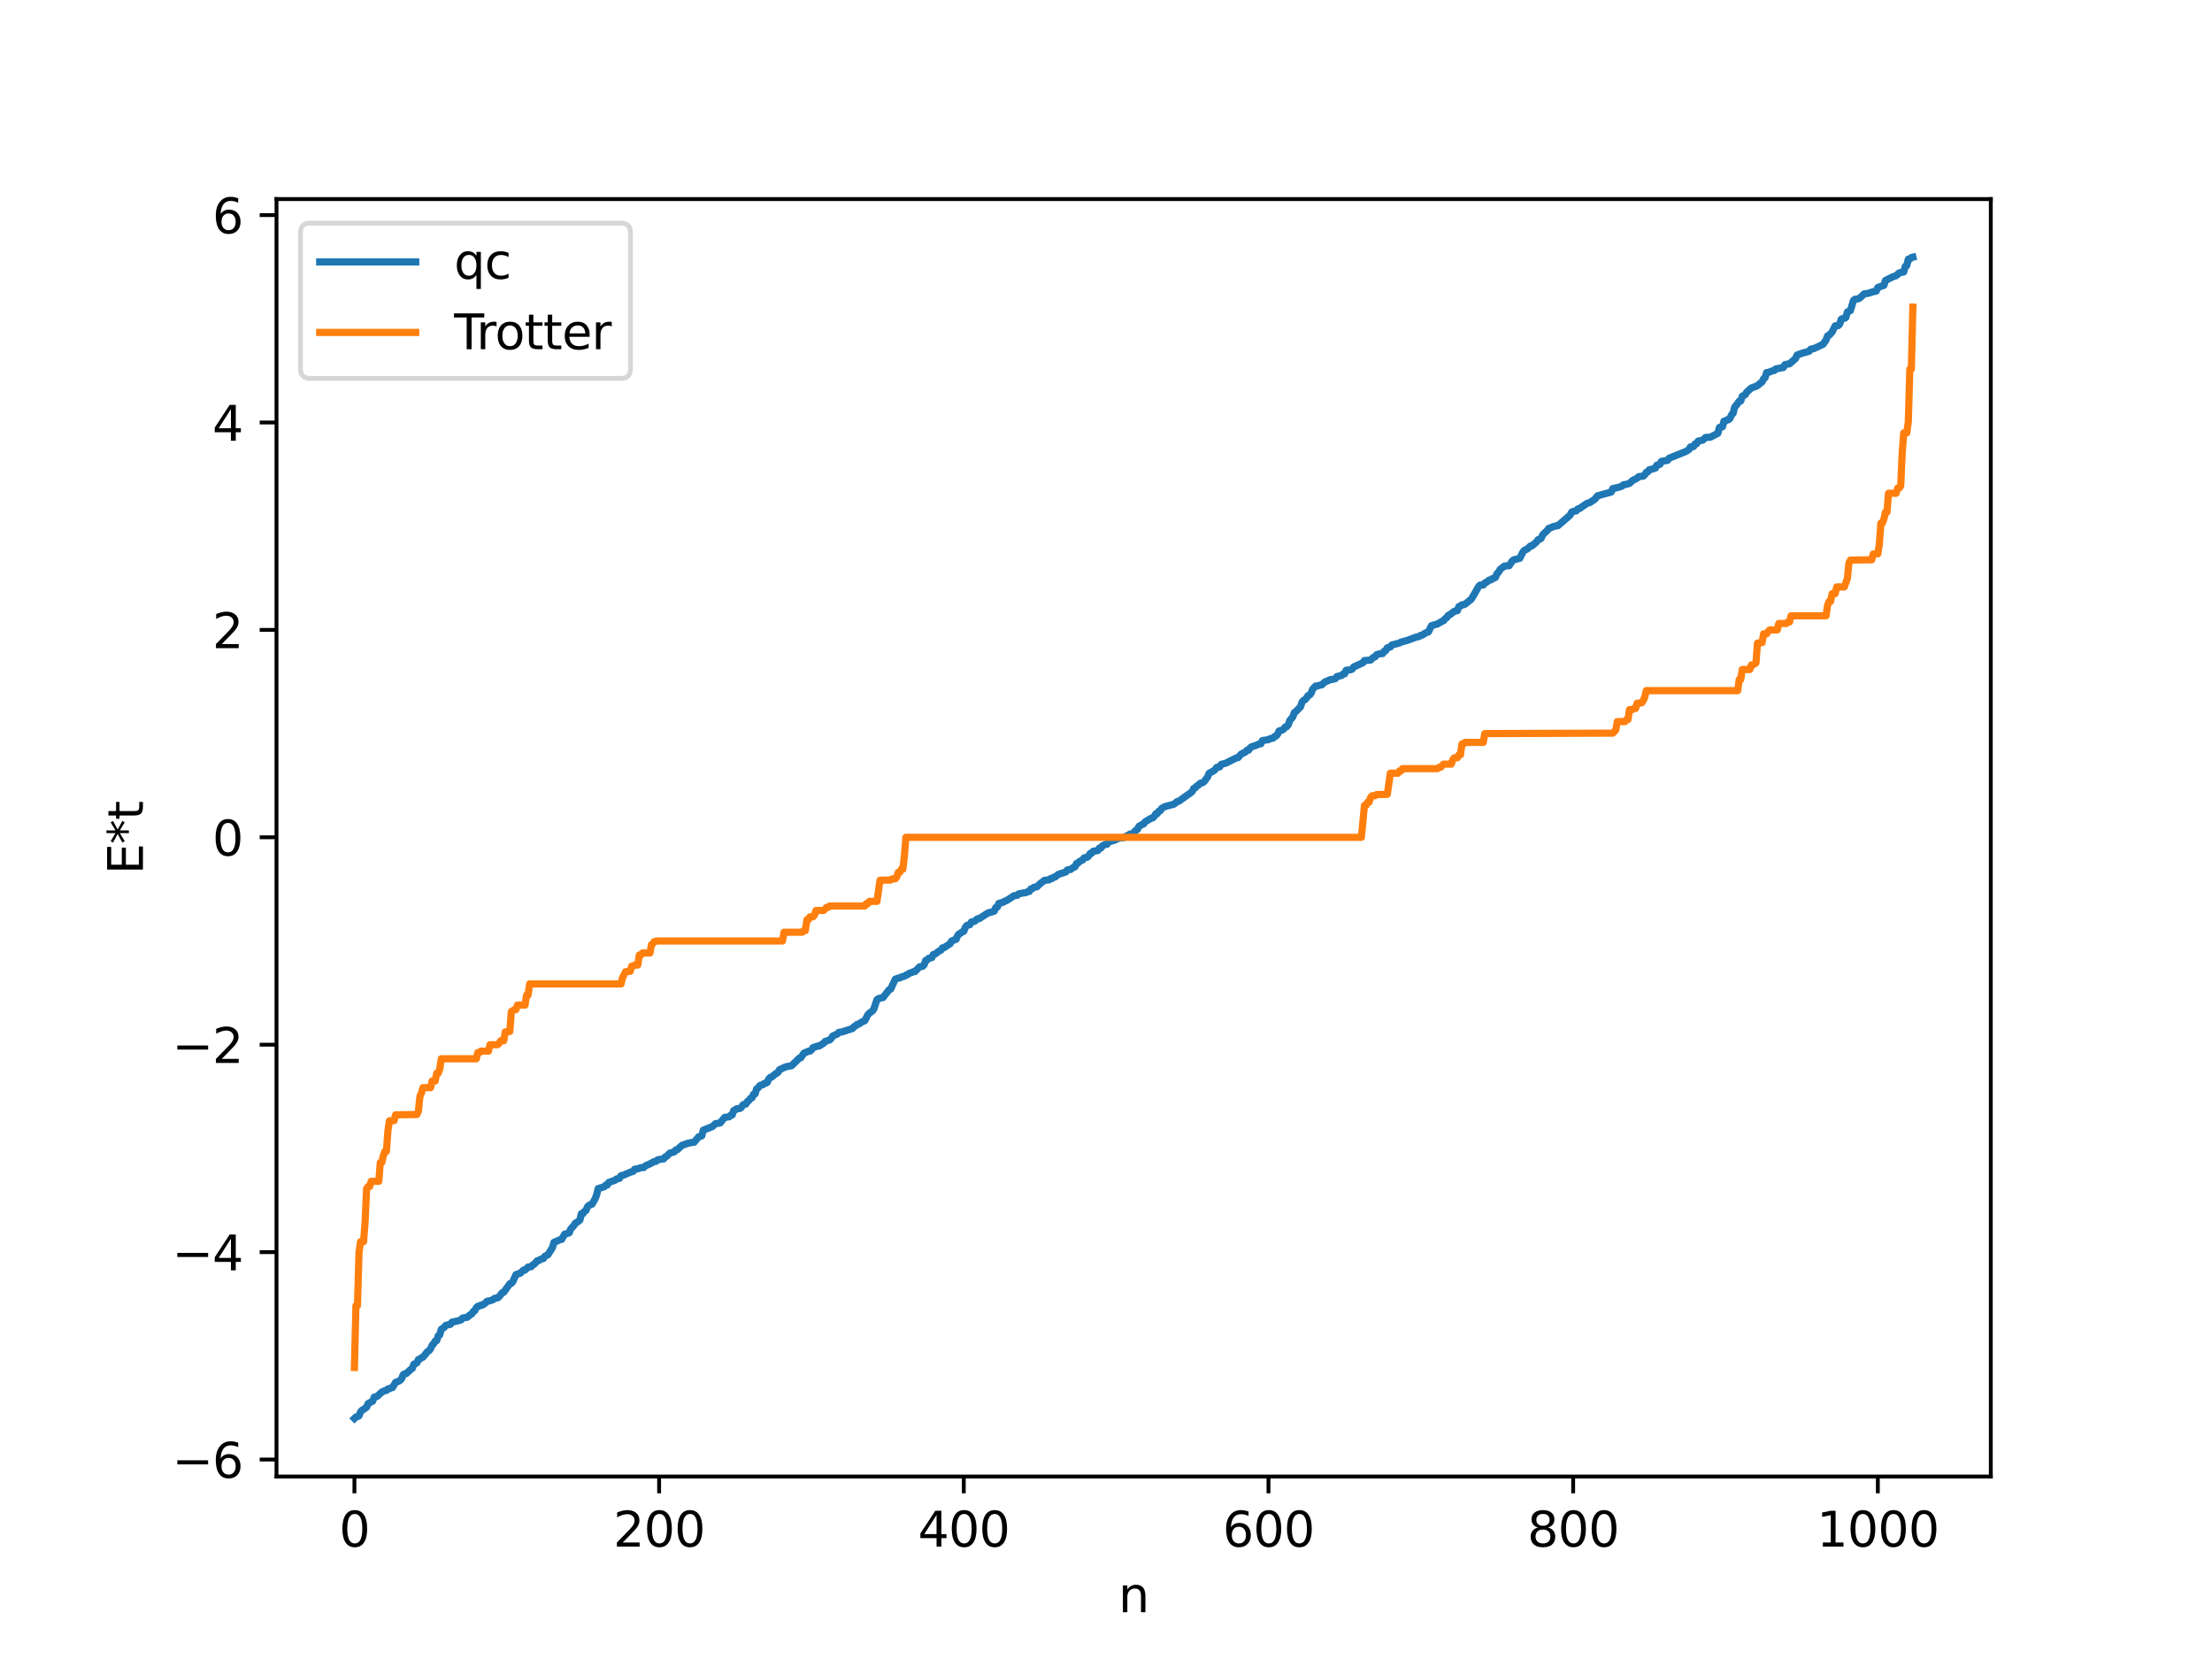 <?xml version="1.0" encoding="utf-8" standalone="no"?>
<!DOCTYPE svg PUBLIC "-//W3C//DTD SVG 1.1//EN"
  "http://www.w3.org/Graphics/SVG/1.1/DTD/svg11.dtd">
<svg xmlns:xlink="http://www.w3.org/1999/xlink" width="460.8pt" height="345.6pt" viewBox="0 0 460.8 345.6" xmlns="http://www.w3.org/2000/svg" version="1.1">
 <defs>
  <style type="text/css">*{stroke-linejoin: round; stroke-linecap: butt}</style>
 </defs>
 <g id="figure_1">
  <g id="patch_1">
   <path d="M 0 345.6 
L 460.8 345.6 
L 460.8 0 
L 0 0 
z
" style="fill: #ffffff"/>
  </g>
  <g id="axes_1">
   <g id="patch_2">
    <path d="M 57.6 307.584 
L 414.72 307.584 
L 414.72 41.472 
L 57.6 41.472 
z
" style="fill: #ffffff"/>
   </g>
   <g id="matplotlib.axis_1">
    <g id="xtick_1">
     <g id="line2d_1">
      <defs>
       <path id="m85fcad6215" d="M 0 0 
L 0 3.5 
" style="stroke: #000000; stroke-width: 0.8"/>
      </defs>
      <g>
       <use xlink:href="#m85fcad6215" x="73.833" y="307.584" style="stroke: #000000; stroke-width: 0.8"/>
      </g>
     </g>
     <g id="text_1">
      <!-- 0 -->
      <g transform="translate(70.651 322.182) scale(0.1 -0.1)">
       <defs>
        <path id="DejaVuSans-30" d="M 2034 4250 
Q 1547 4250 1301 3770 
Q 1056 3291 1056 2328 
Q 1056 1369 1301 889 
Q 1547 409 2034 409 
Q 2525 409 2770 889 
Q 3016 1369 3016 2328 
Q 3016 3291 2770 3770 
Q 2525 4250 2034 4250 
z
M 2034 4750 
Q 2819 4750 3233 4129 
Q 3647 3509 3647 2328 
Q 3647 1150 3233 529 
Q 2819 -91 2034 -91 
Q 1250 -91 836 529 
Q 422 1150 422 2328 
Q 422 3509 836 4129 
Q 1250 4750 2034 4750 
z
" transform="scale(0.016)"/>
       </defs>
       <use xlink:href="#DejaVuSans-30"/>
      </g>
     </g>
    </g>
    <g id="xtick_2">
     <g id="line2d_2">
      <g>
       <use xlink:href="#m85fcad6215" x="137.304" y="307.584" style="stroke: #000000; stroke-width: 0.8"/>
      </g>
     </g>
     <g id="text_2">
      <!-- 200 -->
      <g transform="translate(127.76 322.182) scale(0.1 -0.1)">
       <defs>
        <path id="DejaVuSans-32" d="M 1228 531 
L 3431 531 
L 3431 0 
L 469 0 
L 469 531 
Q 828 903 1448 1529 
Q 2069 2156 2228 2338 
Q 2531 2678 2651 2914 
Q 2772 3150 2772 3378 
Q 2772 3750 2511 3984 
Q 2250 4219 1831 4219 
Q 1534 4219 1204 4116 
Q 875 4013 500 3803 
L 500 4441 
Q 881 4594 1212 4672 
Q 1544 4750 1819 4750 
Q 2544 4750 2975 4387 
Q 3406 4025 3406 3419 
Q 3406 3131 3298 2873 
Q 3191 2616 2906 2266 
Q 2828 2175 2409 1742 
Q 1991 1309 1228 531 
z
" transform="scale(0.016)"/>
       </defs>
       <use xlink:href="#DejaVuSans-32"/>
       <use xlink:href="#DejaVuSans-30" x="63.623"/>
       <use xlink:href="#DejaVuSans-30" x="127.246"/>
      </g>
     </g>
    </g>
    <g id="xtick_3">
     <g id="line2d_3">
      <g>
       <use xlink:href="#m85fcad6215" x="200.775" y="307.584" style="stroke: #000000; stroke-width: 0.8"/>
      </g>
     </g>
     <g id="text_3">
      <!-- 400 -->
      <g transform="translate(191.231 322.182) scale(0.1 -0.1)">
       <defs>
        <path id="DejaVuSans-34" d="M 2419 4116 
L 825 1625 
L 2419 1625 
L 2419 4116 
z
M 2253 4666 
L 3047 4666 
L 3047 1625 
L 3713 1625 
L 3713 1100 
L 3047 1100 
L 3047 0 
L 2419 0 
L 2419 1100 
L 313 1100 
L 313 1709 
L 2253 4666 
z
" transform="scale(0.016)"/>
       </defs>
       <use xlink:href="#DejaVuSans-34"/>
       <use xlink:href="#DejaVuSans-30" x="63.623"/>
       <use xlink:href="#DejaVuSans-30" x="127.246"/>
      </g>
     </g>
    </g>
    <g id="xtick_4">
     <g id="line2d_4">
      <g>
       <use xlink:href="#m85fcad6215" x="264.246" y="307.584" style="stroke: #000000; stroke-width: 0.8"/>
      </g>
     </g>
     <g id="text_4">
      <!-- 600 -->
      <g transform="translate(254.702 322.182) scale(0.1 -0.1)">
       <defs>
        <path id="DejaVuSans-36" d="M 2113 2584 
Q 1688 2584 1439 2293 
Q 1191 2003 1191 1497 
Q 1191 994 1439 701 
Q 1688 409 2113 409 
Q 2538 409 2786 701 
Q 3034 994 3034 1497 
Q 3034 2003 2786 2293 
Q 2538 2584 2113 2584 
z
M 3366 4563 
L 3366 3988 
Q 3128 4100 2886 4159 
Q 2644 4219 2406 4219 
Q 1781 4219 1451 3797 
Q 1122 3375 1075 2522 
Q 1259 2794 1537 2939 
Q 1816 3084 2150 3084 
Q 2853 3084 3261 2657 
Q 3669 2231 3669 1497 
Q 3669 778 3244 343 
Q 2819 -91 2113 -91 
Q 1303 -91 875 529 
Q 447 1150 447 2328 
Q 447 3434 972 4092 
Q 1497 4750 2381 4750 
Q 2619 4750 2861 4703 
Q 3103 4656 3366 4563 
z
" transform="scale(0.016)"/>
       </defs>
       <use xlink:href="#DejaVuSans-36"/>
       <use xlink:href="#DejaVuSans-30" x="63.623"/>
       <use xlink:href="#DejaVuSans-30" x="127.246"/>
      </g>
     </g>
    </g>
    <g id="xtick_5">
     <g id="line2d_5">
      <g>
       <use xlink:href="#m85fcad6215" x="327.717" y="307.584" style="stroke: #000000; stroke-width: 0.8"/>
      </g>
     </g>
     <g id="text_5">
      <!-- 800 -->
      <g transform="translate(318.173 322.182) scale(0.1 -0.1)">
       <defs>
        <path id="DejaVuSans-38" d="M 2034 2216 
Q 1584 2216 1326 1975 
Q 1069 1734 1069 1313 
Q 1069 891 1326 650 
Q 1584 409 2034 409 
Q 2484 409 2743 651 
Q 3003 894 3003 1313 
Q 3003 1734 2745 1975 
Q 2488 2216 2034 2216 
z
M 1403 2484 
Q 997 2584 770 2862 
Q 544 3141 544 3541 
Q 544 4100 942 4425 
Q 1341 4750 2034 4750 
Q 2731 4750 3128 4425 
Q 3525 4100 3525 3541 
Q 3525 3141 3298 2862 
Q 3072 2584 2669 2484 
Q 3125 2378 3379 2068 
Q 3634 1759 3634 1313 
Q 3634 634 3220 271 
Q 2806 -91 2034 -91 
Q 1263 -91 848 271 
Q 434 634 434 1313 
Q 434 1759 690 2068 
Q 947 2378 1403 2484 
z
M 1172 3481 
Q 1172 3119 1398 2916 
Q 1625 2713 2034 2713 
Q 2441 2713 2670 2916 
Q 2900 3119 2900 3481 
Q 2900 3844 2670 4047 
Q 2441 4250 2034 4250 
Q 1625 4250 1398 4047 
Q 1172 3844 1172 3481 
z
" transform="scale(0.016)"/>
       </defs>
       <use xlink:href="#DejaVuSans-38"/>
       <use xlink:href="#DejaVuSans-30" x="63.623"/>
       <use xlink:href="#DejaVuSans-30" x="127.246"/>
      </g>
     </g>
    </g>
    <g id="xtick_6">
     <g id="line2d_6">
      <g>
       <use xlink:href="#m85fcad6215" x="391.188" y="307.584" style="stroke: #000000; stroke-width: 0.8"/>
      </g>
     </g>
     <g id="text_6">
      <!-- 1000 -->
      <g transform="translate(378.463 322.182) scale(0.1 -0.1)">
       <defs>
        <path id="DejaVuSans-31" d="M 794 531 
L 1825 531 
L 1825 4091 
L 703 3866 
L 703 4441 
L 1819 4666 
L 2450 4666 
L 2450 531 
L 3481 531 
L 3481 0 
L 794 0 
L 794 531 
z
" transform="scale(0.016)"/>
       </defs>
       <use xlink:href="#DejaVuSans-31"/>
       <use xlink:href="#DejaVuSans-30" x="63.623"/>
       <use xlink:href="#DejaVuSans-30" x="127.246"/>
       <use xlink:href="#DejaVuSans-30" x="190.869"/>
      </g>
     </g>
    </g>
    <g id="text_7">
     <!-- n -->
     <g transform="translate(232.991 335.861) scale(0.1 -0.1)">
      <defs>
       <path id="DejaVuSans-6e" d="M 3513 2113 
L 3513 0 
L 2938 0 
L 2938 2094 
Q 2938 2591 2744 2837 
Q 2550 3084 2163 3084 
Q 1697 3084 1428 2787 
Q 1159 2491 1159 1978 
L 1159 0 
L 581 0 
L 581 3500 
L 1159 3500 
L 1159 2956 
Q 1366 3272 1645 3428 
Q 1925 3584 2291 3584 
Q 2894 3584 3203 3211 
Q 3513 2838 3513 2113 
z
" transform="scale(0.016)"/>
      </defs>
      <use xlink:href="#DejaVuSans-6e"/>
     </g>
    </g>
   </g>
   <g id="matplotlib.axis_2">
    <g id="ytick_1">
     <g id="line2d_7">
      <defs>
       <path id="ma732b40031" d="M 0 0 
L -3.5 0 
" style="stroke: #000000; stroke-width: 0.8"/>
      </defs>
      <g>
       <use xlink:href="#ma732b40031" x="57.6" y="304.044" style="stroke: #000000; stroke-width: 0.8"/>
      </g>
     </g>
     <g id="text_8">
      <!-- −6 -->
      <g transform="translate(35.858 307.843) scale(0.1 -0.1)">
       <defs>
        <path id="DejaVuSans-2212" d="M 678 2272 
L 4684 2272 
L 4684 1741 
L 678 1741 
L 678 2272 
z
" transform="scale(0.016)"/>
       </defs>
       <use xlink:href="#DejaVuSans-2212"/>
       <use xlink:href="#DejaVuSans-36" x="83.789"/>
      </g>
     </g>
    </g>
    <g id="ytick_2">
     <g id="line2d_8">
      <g>
       <use xlink:href="#ma732b40031" x="57.6" y="260.837" style="stroke: #000000; stroke-width: 0.8"/>
      </g>
     </g>
     <g id="text_9">
      <!-- −4 -->
      <g transform="translate(35.858 264.637) scale(0.1 -0.1)">
       <use xlink:href="#DejaVuSans-2212"/>
       <use xlink:href="#DejaVuSans-34" x="83.789"/>
      </g>
     </g>
    </g>
    <g id="ytick_3">
     <g id="line2d_9">
      <g>
       <use xlink:href="#ma732b40031" x="57.6" y="217.631" style="stroke: #000000; stroke-width: 0.8"/>
      </g>
     </g>
     <g id="text_10">
      <!-- −2 -->
      <g transform="translate(35.858 221.43) scale(0.1 -0.1)">
       <use xlink:href="#DejaVuSans-2212"/>
       <use xlink:href="#DejaVuSans-32" x="83.789"/>
      </g>
     </g>
    </g>
    <g id="ytick_4">
     <g id="line2d_10">
      <g>
       <use xlink:href="#ma732b40031" x="57.6" y="174.425" style="stroke: #000000; stroke-width: 0.8"/>
      </g>
     </g>
     <g id="text_11">
      <!-- 0 -->
      <g transform="translate(44.237 178.224) scale(0.1 -0.1)">
       <use xlink:href="#DejaVuSans-30"/>
      </g>
     </g>
    </g>
    <g id="ytick_5">
     <g id="line2d_11">
      <g>
       <use xlink:href="#ma732b40031" x="57.6" y="131.219" style="stroke: #000000; stroke-width: 0.8"/>
      </g>
     </g>
     <g id="text_12">
      <!-- 2 -->
      <g transform="translate(44.237 135.018) scale(0.1 -0.1)">
       <use xlink:href="#DejaVuSans-32"/>
      </g>
     </g>
    </g>
    <g id="ytick_6">
     <g id="line2d_12">
      <g>
       <use xlink:href="#ma732b40031" x="57.6" y="88.013" style="stroke: #000000; stroke-width: 0.8"/>
      </g>
     </g>
     <g id="text_13">
      <!-- 4 -->
      <g transform="translate(44.237 91.812) scale(0.1 -0.1)">
       <use xlink:href="#DejaVuSans-34"/>
      </g>
     </g>
    </g>
    <g id="ytick_7">
     <g id="line2d_13">
      <g>
       <use xlink:href="#ma732b40031" x="57.6" y="44.807" style="stroke: #000000; stroke-width: 0.8"/>
      </g>
     </g>
     <g id="text_14">
      <!-- 6 -->
      <g transform="translate(44.237 48.606) scale(0.1 -0.1)">
       <use xlink:href="#DejaVuSans-36"/>
      </g>
     </g>
    </g>
    <g id="text_15">
     <!-- E*t -->
     <g transform="translate(29.778 182.148) rotate(-90) scale(0.1 -0.1)">
      <defs>
       <path id="DejaVuSans-45" d="M 628 4666 
L 3578 4666 
L 3578 4134 
L 1259 4134 
L 1259 2753 
L 3481 2753 
L 3481 2222 
L 1259 2222 
L 1259 531 
L 3634 531 
L 3634 0 
L 628 0 
L 628 4666 
z
" transform="scale(0.016)"/>
       <path id="DejaVuSans-2a" d="M 3009 3897 
L 1888 3291 
L 3009 2681 
L 2828 2375 
L 1778 3009 
L 1778 1831 
L 1422 1831 
L 1422 3009 
L 372 2375 
L 191 2681 
L 1313 3291 
L 191 3897 
L 372 4206 
L 1422 3572 
L 1422 4750 
L 1778 4750 
L 1778 3572 
L 2828 4206 
L 3009 3897 
z
" transform="scale(0.016)"/>
       <path id="DejaVuSans-74" d="M 1172 4494 
L 1172 3500 
L 2356 3500 
L 2356 3053 
L 1172 3053 
L 1172 1153 
Q 1172 725 1289 603 
Q 1406 481 1766 481 
L 2356 481 
L 2356 0 
L 1766 0 
Q 1100 0 847 248 
Q 594 497 594 1153 
L 594 3053 
L 172 3053 
L 172 3500 
L 594 3500 
L 594 4494 
L 1172 4494 
z
" transform="scale(0.016)"/>
      </defs>
      <use xlink:href="#DejaVuSans-45"/>
      <use xlink:href="#DejaVuSans-2a" x="63.184"/>
      <use xlink:href="#DejaVuSans-74" x="113.184"/>
     </g>
    </g>
   </g>
   <g id="line2d_14">
    <path d="M 73.833 295.488 
L 74.15 295.177 
L 74.467 295.132 
L 74.785 294.943 
L 75.102 294.134 
L 75.42 293.771 
L 75.737 293.608 
L 76.372 293.14 
L 76.689 292.396 
L 77.641 291.876 
L 77.958 291.047 
L 78.593 290.869 
L 79.545 289.978 
L 80.18 289.706 
L 80.497 289.644 
L 80.815 289.332 
L 81.132 289.301 
L 81.449 289.107 
L 81.767 289.061 
L 82.401 287.979 
L 83.036 287.735 
L 83.353 287.546 
L 83.671 287.199 
L 83.988 286.392 
L 84.305 286.192 
L 84.623 286.14 
L 85.575 285.268 
L 85.892 285.063 
L 86.21 284.186 
L 86.844 283.917 
L 87.162 283.21 
L 87.479 283.106 
L 87.796 282.834 
L 88.114 282.725 
L 89.066 281.558 
L 89.383 281.366 
L 89.7 280.975 
L 90.018 280.243 
L 90.335 279.926 
L 90.653 279.367 
L 90.97 279.278 
L 91.287 278.278 
L 91.605 278.085 
L 91.922 276.941 
L 92.557 276.496 
L 92.874 276.093 
L 93.826 275.878 
L 94.143 275.438 
L 95.413 275.155 
L 96.048 274.958 
L 96.365 274.573 
L 97 274.466 
L 97.317 274.424 
L 97.952 273.881 
L 98.269 273.722 
L 98.586 273.224 
L 98.904 273.04 
L 99.221 272.422 
L 99.539 272.115 
L 99.856 272.084 
L 100.173 271.876 
L 100.491 271.866 
L 101.125 271.442 
L 101.443 271.08 
L 102.077 270.975 
L 102.712 270.743 
L 103.029 270.47 
L 103.664 270.368 
L 103.981 270.121 
L 104.616 269.3 
L 104.934 269.209 
L 106.203 267.433 
L 106.52 267.355 
L 106.838 266.99 
L 107.472 265.547 
L 108.107 265.303 
L 108.424 265.213 
L 109.059 264.579 
L 109.377 264.573 
L 110.011 263.949 
L 110.646 263.88 
L 110.963 263.519 
L 111.281 263.359 
L 111.915 262.641 
L 112.233 262.607 
L 112.55 262.36 
L 113.185 262.182 
L 113.502 261.697 
L 114.137 261.397 
L 115.089 259.894 
L 115.406 258.811 
L 116.676 258.245 
L 116.993 258.201 
L 117.628 257.103 
L 118.58 256.821 
L 118.897 256.004 
L 119.532 255.335 
L 119.849 254.815 
L 120.167 254.662 
L 120.801 254.16 
L 121.119 252.825 
L 121.436 252.817 
L 121.753 252.352 
L 122.071 252.167 
L 122.388 251.388 
L 122.705 251.081 
L 123.34 250.837 
L 123.975 249.735 
L 124.292 248.881 
L 124.61 247.605 
L 125.879 247.227 
L 126.196 246.875 
L 126.514 246.845 
L 126.831 246.317 
L 127.466 246.094 
L 128.1 245.887 
L 128.418 245.607 
L 129.053 245.469 
L 129.37 244.927 
L 130.005 244.758 
L 131.274 244.2 
L 131.909 244.005 
L 132.226 243.554 
L 132.861 243.482 
L 133.496 243.252 
L 134.13 243.21 
L 134.448 242.865 
L 135.4 242.45 
L 136.352 241.948 
L 136.669 241.926 
L 136.986 241.627 
L 137.621 241.5 
L 138.256 241.424 
L 138.573 241.002 
L 138.891 240.874 
L 139.525 240.22 
L 140.477 239.95 
L 140.795 239.551 
L 141.112 239.486 
L 142.064 238.602 
L 143.334 238.156 
L 144.286 237.966 
L 144.603 237.943 
L 145.555 236.82 
L 146.19 236.626 
L 146.507 235.441 
L 148.411 234.677 
L 149.046 234.082 
L 149.998 233.954 
L 150.95 232.779 
L 151.902 232.645 
L 152.22 232.307 
L 152.537 232.257 
L 152.854 231.329 
L 153.172 231.222 
L 153.489 230.964 
L 154.124 230.918 
L 154.441 230.686 
L 154.758 230.176 
L 155.076 230.008 
L 155.393 229.992 
L 155.71 229.453 
L 156.028 229.239 
L 156.345 228.803 
L 156.662 228.69 
L 156.98 227.955 
L 157.297 227.879 
L 157.615 226.837 
L 157.932 226.619 
L 158.249 226.189 
L 158.567 226.017 
L 158.884 225.996 
L 159.201 225.705 
L 159.519 225.644 
L 159.836 225.464 
L 160.153 224.746 
L 160.471 224.434 
L 160.788 224.352 
L 161.423 223.794 
L 162.058 223.406 
L 162.375 222.85 
L 163.644 222.251 
L 164.279 222.128 
L 164.914 222.001 
L 166.183 220.75 
L 166.5 220.443 
L 166.818 220.356 
L 167.453 219.404 
L 168.405 218.997 
L 168.722 218.967 
L 169.039 218.723 
L 169.357 218.249 
L 170.309 217.922 
L 170.626 217.907 
L 171.578 217.327 
L 171.896 216.946 
L 172.53 216.735 
L 172.848 216.631 
L 173.165 216.312 
L 173.482 215.819 
L 174.434 215.406 
L 174.752 215.055 
L 175.386 214.98 
L 177.608 214.248 
L 177.925 213.857 
L 178.243 213.698 
L 178.56 213.397 
L 178.877 213.354 
L 179.512 212.909 
L 180.147 212.64 
L 180.781 211.418 
L 181.099 211.06 
L 181.734 210.625 
L 182.051 210.164 
L 182.686 208.243 
L 183.003 208.025 
L 183.955 207.804 
L 185.224 206.178 
L 185.542 206.048 
L 186.494 203.989 
L 187.129 203.745 
L 187.446 203.724 
L 187.763 203.527 
L 188.398 203.372 
L 188.715 203.138 
L 189.033 203.057 
L 189.35 202.776 
L 189.985 202.572 
L 190.302 202.408 
L 190.62 202.384 
L 191.254 201.716 
L 191.572 201.411 
L 192.206 201.302 
L 192.524 200.972 
L 192.841 200.071 
L 193.158 199.97 
L 193.476 199.625 
L 194.11 199.499 
L 194.428 198.847 
L 194.745 198.78 
L 195.697 198.072 
L 196.015 197.935 
L 196.332 197.454 
L 196.649 197.421 
L 197.919 196.594 
L 198.236 196.034 
L 199.188 195.651 
L 199.505 194.889 
L 199.823 194.528 
L 200.14 194.394 
L 200.458 194.112 
L 200.775 194.01 
L 201.092 193.192 
L 201.41 192.782 
L 202.044 192.622 
L 202.362 192.065 
L 202.996 191.932 
L 203.631 191.405 
L 203.948 191.388 
L 205.218 190.573 
L 205.853 190.168 
L 206.487 190.016 
L 207.122 189.807 
L 207.439 189.057 
L 207.757 188.971 
L 208.074 188.201 
L 209.026 187.936 
L 209.343 187.71 
L 209.661 187.624 
L 211.248 186.593 
L 211.882 186.521 
L 212.2 186.219 
L 213.152 186.024 
L 213.786 185.928 
L 214.104 185.737 
L 214.421 185.712 
L 214.739 185.183 
L 215.056 185.124 
L 215.373 184.84 
L 216.008 184.732 
L 216.643 184.113 
L 217.595 183.392 
L 218.547 183.28 
L 218.864 183.019 
L 219.181 182.997 
L 219.499 182.748 
L 219.816 182.68 
L 220.451 182.157 
L 222.038 181.646 
L 222.355 181.218 
L 222.99 181.135 
L 223.624 180.696 
L 223.942 180.562 
L 224.259 179.875 
L 224.577 179.785 
L 224.894 179.447 
L 225.529 179.148 
L 225.846 178.703 
L 226.481 178.582 
L 226.798 178.315 
L 227.115 177.775 
L 227.433 177.716 
L 227.75 177.328 
L 228.702 177.185 
L 229.02 176.666 
L 229.337 176.658 
L 229.654 176.196 
L 230.289 175.892 
L 230.606 175.876 
L 230.924 175.412 
L 232.193 175.017 
L 233.145 174.582 
L 234.097 174.508 
L 234.732 174.117 
L 235.049 174.007 
L 235.367 173.765 
L 236.001 173.638 
L 236.636 172.947 
L 236.953 172.781 
L 237.271 172.127 
L 237.905 171.77 
L 238.223 171.645 
L 238.54 171.211 
L 239.81 170.45 
L 240.127 170.378 
L 240.444 170.103 
L 240.762 169.541 
L 241.079 169.501 
L 241.396 168.991 
L 241.714 168.876 
L 242.031 168.385 
L 242.666 168.037 
L 244.57 167.519 
L 245.205 166.993 
L 245.522 166.933 
L 248.061 165.136 
L 248.378 164.861 
L 248.696 164.215 
L 249.013 164.101 
L 249.33 163.741 
L 249.648 163.554 
L 249.965 163.206 
L 250.6 163.01 
L 250.917 162.732 
L 251.552 161.868 
L 251.869 161.1 
L 252.821 160.578 
L 253.139 160.328 
L 253.456 159.861 
L 254.091 159.753 
L 254.408 159.233 
L 255.36 158.981 
L 256.312 158.5 
L 257.581 157.872 
L 257.899 157.835 
L 258.534 157.121 
L 259.486 156.622 
L 259.803 156.275 
L 260.12 156.26 
L 260.438 155.774 
L 260.755 155.556 
L 261.39 155.364 
L 262.024 155.116 
L 262.342 154.954 
L 262.659 154.938 
L 262.977 154.275 
L 264.246 154.079 
L 264.563 153.89 
L 265.198 153.777 
L 265.515 153.427 
L 265.833 153.318 
L 266.15 152.93 
L 266.467 152.263 
L 267.102 152.091 
L 267.42 151.863 
L 267.737 151.444 
L 268.054 151.376 
L 268.372 150.967 
L 268.689 150.093 
L 269.324 149.321 
L 269.641 148.429 
L 269.958 148.218 
L 270.91 147.26 
L 271.228 146.297 
L 271.545 145.901 
L 271.862 145.751 
L 272.18 145.405 
L 272.497 144.895 
L 272.815 144.791 
L 273.132 144.403 
L 273.449 143.58 
L 274.084 142.906 
L 274.401 142.901 
L 275.036 142.708 
L 275.353 142.67 
L 275.988 142.07 
L 277.258 141.545 
L 277.575 141.539 
L 278.21 141.352 
L 278.527 140.927 
L 279.162 140.795 
L 279.479 140.704 
L 279.796 140.403 
L 280.114 140.37 
L 280.431 139.628 
L 281.383 139.519 
L 281.7 139.362 
L 282.018 138.92 
L 283.922 138.073 
L 284.239 137.609 
L 285.509 137.506 
L 286.143 136.904 
L 286.461 136.82 
L 286.778 136.383 
L 287.413 136.201 
L 288.048 136.136 
L 288.365 135.641 
L 288.682 135.531 
L 289 134.95 
L 289.634 134.785 
L 289.952 134.354 
L 291.539 133.95 
L 291.856 133.755 
L 293.125 133.419 
L 295.029 132.719 
L 295.664 132.588 
L 295.981 132.344 
L 296.299 132.299 
L 296.934 131.865 
L 297.568 131.629 
L 298.203 130.345 
L 299.472 129.971 
L 300.424 129.421 
L 300.742 129.281 
L 301.059 128.862 
L 301.377 128.674 
L 301.694 128.194 
L 302.011 128.072 
L 302.963 127.335 
L 303.598 127.203 
L 303.915 126.361 
L 304.233 126.268 
L 304.55 125.991 
L 304.867 125.99 
L 305.185 125.864 
L 306.454 124.865 
L 307.089 123.839 
L 308.041 122.149 
L 308.358 121.874 
L 308.993 121.862 
L 309.31 121.44 
L 309.628 121.318 
L 310.262 120.813 
L 310.58 120.803 
L 310.897 120.525 
L 311.215 120.463 
L 311.532 120.282 
L 311.849 119.488 
L 312.167 119.243 
L 312.484 118.63 
L 313.436 117.904 
L 314.388 117.844 
L 315.023 116.868 
L 315.34 116.634 
L 316.61 116.295 
L 317.244 115.002 
L 317.562 114.653 
L 318.196 114.341 
L 318.831 113.742 
L 319.148 113.7 
L 319.783 113.153 
L 320.1 112.879 
L 320.418 112.408 
L 320.735 112.347 
L 321.053 112.14 
L 321.37 111.41 
L 322.322 110.508 
L 322.639 110.055 
L 322.957 110.002 
L 323.591 109.676 
L 323.909 109.659 
L 324.226 109.52 
L 324.543 109.512 
L 327.082 107.31 
L 327.4 106.695 
L 327.717 106.541 
L 328.352 106.432 
L 328.669 106.033 
L 328.986 105.973 
L 330.573 104.88 
L 331.208 104.685 
L 331.843 104.247 
L 332.16 104.07 
L 332.795 103.293 
L 335.651 102.494 
L 335.968 101.784 
L 337.238 101.495 
L 337.872 101.281 
L 338.19 100.99 
L 338.824 100.884 
L 339.459 100.691 
L 340.094 100.091 
L 341.046 99.614 
L 341.363 99.296 
L 342.315 99.187 
L 342.633 98.899 
L 342.95 98.396 
L 343.267 98.289 
L 343.585 97.852 
L 343.902 97.809 
L 344.537 97.598 
L 344.854 97.501 
L 345.172 96.896 
L 345.806 96.724 
L 346.124 96.106 
L 347.076 95.949 
L 347.393 95.891 
L 347.71 95.452 
L 351.201 94.048 
L 351.836 93.65 
L 352.153 93.102 
L 352.788 93.03 
L 353.105 92.468 
L 353.423 92.438 
L 353.74 91.902 
L 354.692 91.694 
L 355.327 91.123 
L 356.279 91.084 
L 357.866 90.261 
L 358.183 89.053 
L 358.818 88.915 
L 359.135 87.731 
L 359.453 87.716 
L 359.77 87.456 
L 360.087 87.442 
L 360.405 87.136 
L 360.722 86.388 
L 361.039 86.096 
L 361.357 84.809 
L 361.674 84.472 
L 362.309 83.564 
L 362.626 83.539 
L 362.943 82.554 
L 363.578 82.205 
L 363.896 81.657 
L 364.848 80.825 
L 365.8 80.476 
L 366.117 80.327 
L 366.752 79.797 
L 367.069 79.568 
L 367.386 78.913 
L 367.704 78.667 
L 368.021 77.609 
L 368.339 77.597 
L 369.291 77.238 
L 369.608 77.192 
L 369.925 76.852 
L 371.512 76.554 
L 371.829 75.966 
L 372.464 75.825 
L 372.781 75.799 
L 374.051 74.68 
L 374.368 73.963 
L 375.32 73.612 
L 376.59 73.251 
L 376.907 73.148 
L 377.224 72.729 
L 377.859 72.617 
L 379.763 71.732 
L 380.398 70.835 
L 380.715 69.966 
L 381.033 69.848 
L 381.667 69.161 
L 382.302 67.874 
L 382.937 67.834 
L 383.254 67.489 
L 383.572 66.493 
L 383.889 66.335 
L 384.206 66.322 
L 384.524 66.14 
L 384.841 64.984 
L 385.476 64.699 
L 386.11 62.596 
L 386.428 62.339 
L 387.062 62.261 
L 387.38 62.12 
L 388.332 61.228 
L 389.284 61.075 
L 389.919 60.856 
L 390.871 60.621 
L 391.188 59.892 
L 392.458 59.434 
L 392.775 58.434 
L 394.362 57.634 
L 394.996 57.435 
L 395.631 56.855 
L 396.583 56.641 
L 396.9 55.5 
L 397.218 55.328 
L 397.535 53.99 
L 397.853 53.978 
L 398.17 53.646 
L 398.487 53.568 
L 398.487 53.568 
" clip-path="url(#pcae3277ced)" style="fill: none; stroke: #1f77b4; stroke-width: 1.5; stroke-linecap: square"/>
   </g>
   <g id="line2d_15">
    <path d="M 73.833 284.869 
L 74.15 271.981 
L 74.467 271.981 
L 74.785 260.965 
L 75.102 258.677 
L 75.737 258.677 
L 76.054 254.555 
L 76.372 247.597 
L 76.689 247.17 
L 77.006 247.17 
L 77.324 246.093 
L 78.91 246.093 
L 79.228 242.167 
L 79.545 242.167 
L 79.862 240.746 
L 80.18 239.868 
L 80.497 239.868 
L 80.815 235.528 
L 81.132 233.484 
L 82.084 233.449 
L 82.401 232.24 
L 86.844 232.171 
L 87.162 231.509 
L 87.479 228.364 
L 87.796 227.668 
L 88.114 226.579 
L 89.7 226.579 
L 90.018 225.188 
L 90.653 225.188 
L 90.97 223.572 
L 91.287 223.572 
L 91.605 222.73 
L 91.922 220.564 
L 99.221 220.564 
L 99.539 219.274 
L 99.856 219.274 
L 100.173 218.969 
L 101.76 218.969 
L 102.077 217.631 
L 103.664 217.631 
L 103.981 217.33 
L 104.299 216.808 
L 104.934 216.808 
L 105.251 214.974 
L 106.203 214.881 
L 106.52 210.742 
L 107.155 210.333 
L 107.472 210.333 
L 107.79 209.38 
L 109.377 209.38 
L 109.694 207.288 
L 110.011 207.288 
L 110.329 204.976 
L 129.37 204.976 
L 129.687 203.663 
L 130.322 202.428 
L 131.274 202.349 
L 131.591 201.275 
L 131.909 201.275 
L 132.226 201.029 
L 132.861 201.029 
L 133.178 198.961 
L 133.496 198.961 
L 133.813 198.528 
L 135.4 198.528 
L 135.717 196.765 
L 136.034 196.527 
L 136.352 196.129 
L 136.986 196.028 
L 163.01 196.028 
L 163.327 194.198 
L 167.135 194.198 
L 167.453 193.863 
L 167.77 193.863 
L 168.087 191.598 
L 168.405 191.598 
L 168.722 190.993 
L 169.357 190.993 
L 169.674 190.603 
L 169.991 189.668 
L 171.578 189.668 
L 172.213 189.009 
L 172.53 189.009 
L 172.848 188.73 
L 180.147 188.73 
L 180.464 188.248 
L 180.781 188.248 
L 181.099 187.776 
L 182.686 187.776 
L 183.32 183.373 
L 185.542 183.334 
L 185.859 183.078 
L 186.494 183.078 
L 186.811 182.692 
L 187.129 181.724 
L 187.446 181.724 
L 187.763 181.068 
L 188.081 181.068 
L 188.398 178.33 
L 188.715 174.425 
L 283.605 174.425 
L 284.239 167.782 
L 284.557 167.782 
L 284.874 167.127 
L 285.191 167.127 
L 285.509 166.158 
L 285.826 165.772 
L 286.461 165.772 
L 286.778 165.516 
L 289 165.477 
L 289.634 161.074 
L 291.221 161.074 
L 291.539 160.602 
L 291.856 160.602 
L 292.173 160.121 
L 299.472 160.121 
L 299.79 159.841 
L 300.107 159.841 
L 300.742 159.182 
L 302.329 159.182 
L 302.646 158.247 
L 302.963 157.857 
L 303.598 157.857 
L 303.915 157.252 
L 304.233 157.252 
L 304.55 154.987 
L 304.867 154.987 
L 305.185 154.652 
L 308.993 154.652 
L 309.31 152.822 
L 335.968 152.722 
L 336.603 152.086 
L 336.92 150.322 
L 338.507 150.322 
L 338.824 149.889 
L 339.142 149.889 
L 339.459 147.821 
L 340.094 147.821 
L 340.411 147.575 
L 340.729 147.575 
L 341.046 146.501 
L 341.681 146.422 
L 341.998 146.422 
L 342.315 145.944 
L 342.633 145.187 
L 342.95 143.874 
L 361.991 143.874 
L 362.309 141.563 
L 362.626 141.563 
L 362.943 139.471 
L 364.53 139.471 
L 364.848 138.517 
L 365.165 138.517 
L 365.8 138.108 
L 366.117 133.969 
L 367.069 133.876 
L 367.386 132.042 
L 368.021 132.042 
L 368.339 131.521 
L 368.656 131.219 
L 370.243 131.219 
L 370.56 129.881 
L 372.147 129.881 
L 372.464 129.576 
L 372.781 129.576 
L 373.099 128.286 
L 380.398 128.286 
L 380.715 126.12 
L 381.033 125.278 
L 381.35 125.278 
L 381.667 123.662 
L 382.302 123.662 
L 382.62 122.271 
L 384.206 122.271 
L 384.841 120.486 
L 385.158 117.341 
L 385.476 116.679 
L 389.919 116.61 
L 390.236 115.401 
L 391.188 115.366 
L 391.505 113.322 
L 391.823 108.982 
L 392.14 108.982 
L 392.458 108.104 
L 392.775 106.683 
L 393.092 106.683 
L 393.41 102.757 
L 394.996 102.757 
L 395.314 101.68 
L 395.631 101.68 
L 395.948 101.254 
L 396.266 94.295 
L 396.583 90.174 
L 397.218 90.174 
L 397.535 87.885 
L 397.853 76.869 
L 398.17 76.869 
L 398.487 63.981 
L 398.487 63.981 
" clip-path="url(#pcae3277ced)" style="fill: none; stroke: #ff7f0e; stroke-width: 1.5; stroke-linecap: square"/>
   </g>
   <g id="patch_3">
    <path d="M 57.6 307.584 
L 57.6 41.472 
" style="fill: none; stroke: #000000; stroke-width: 0.8; stroke-linejoin: miter; stroke-linecap: square"/>
   </g>
   <g id="patch_4">
    <path d="M 414.72 307.584 
L 414.72 41.472 
" style="fill: none; stroke: #000000; stroke-width: 0.8; stroke-linejoin: miter; stroke-linecap: square"/>
   </g>
   <g id="patch_5">
    <path d="M 57.6 307.584 
L 414.72 307.584 
" style="fill: none; stroke: #000000; stroke-width: 0.8; stroke-linejoin: miter; stroke-linecap: square"/>
   </g>
   <g id="patch_6">
    <path d="M 57.6 41.472 
L 414.72 41.472 
" style="fill: none; stroke: #000000; stroke-width: 0.8; stroke-linejoin: miter; stroke-linecap: square"/>
   </g>
   <g id="legend_1">
    <g id="patch_7">
     <path d="M 64.6 78.828 
L 129.342 78.828 
Q 131.342 78.828 131.342 76.828 
L 131.342 48.472 
Q 131.342 46.472 129.342 46.472 
L 64.6 46.472 
Q 62.6 46.472 62.6 48.472 
L 62.6 76.828 
Q 62.6 78.828 64.6 78.828 
z
" style="fill: #ffffff; opacity: 0.8; stroke: #cccccc; stroke-linejoin: miter"/>
    </g>
    <g id="line2d_16">
     <path d="M 66.6 54.57 
L 76.6 54.57 
L 86.6 54.57 
" style="fill: none; stroke: #1f77b4; stroke-width: 1.5; stroke-linecap: square"/>
    </g>
    <g id="text_16">
     <!-- qc -->
     <g transform="translate(94.6 58.07) scale(0.1 -0.1)">
      <defs>
       <path id="DejaVuSans-71" d="M 947 1747 
Q 947 1113 1208 752 
Q 1469 391 1925 391 
Q 2381 391 2643 752 
Q 2906 1113 2906 1747 
Q 2906 2381 2643 2742 
Q 2381 3103 1925 3103 
Q 1469 3103 1208 2742 
Q 947 2381 947 1747 
z
M 2906 525 
Q 2725 213 2448 61 
Q 2172 -91 1784 -91 
Q 1150 -91 751 415 
Q 353 922 353 1747 
Q 353 2572 751 3078 
Q 1150 3584 1784 3584 
Q 2172 3584 2448 3432 
Q 2725 3281 2906 2969 
L 2906 3500 
L 3481 3500 
L 3481 -1331 
L 2906 -1331 
L 2906 525 
z
" transform="scale(0.016)"/>
       <path id="DejaVuSans-63" d="M 3122 3366 
L 3122 2828 
Q 2878 2963 2633 3030 
Q 2388 3097 2138 3097 
Q 1578 3097 1268 2742 
Q 959 2388 959 1747 
Q 959 1106 1268 751 
Q 1578 397 2138 397 
Q 2388 397 2633 464 
Q 2878 531 3122 666 
L 3122 134 
Q 2881 22 2623 -34 
Q 2366 -91 2075 -91 
Q 1284 -91 818 406 
Q 353 903 353 1747 
Q 353 2603 823 3093 
Q 1294 3584 2113 3584 
Q 2378 3584 2631 3529 
Q 2884 3475 3122 3366 
z
" transform="scale(0.016)"/>
      </defs>
      <use xlink:href="#DejaVuSans-71"/>
      <use xlink:href="#DejaVuSans-63" x="63.477"/>
     </g>
    </g>
    <g id="line2d_17">
     <path d="M 66.6 69.249 
L 76.6 69.249 
L 86.6 69.249 
" style="fill: none; stroke: #ff7f0e; stroke-width: 1.5; stroke-linecap: square"/>
    </g>
    <g id="text_17">
     <!-- Trotter -->
     <g transform="translate(94.6 72.749) scale(0.1 -0.1)">
      <defs>
       <path id="DejaVuSans-54" d="M -19 4666 
L 3928 4666 
L 3928 4134 
L 2272 4134 
L 2272 0 
L 1638 0 
L 1638 4134 
L -19 4134 
L -19 4666 
z
" transform="scale(0.016)"/>
       <path id="DejaVuSans-72" d="M 2631 2963 
Q 2534 3019 2420 3045 
Q 2306 3072 2169 3072 
Q 1681 3072 1420 2755 
Q 1159 2438 1159 1844 
L 1159 0 
L 581 0 
L 581 3500 
L 1159 3500 
L 1159 2956 
Q 1341 3275 1631 3429 
Q 1922 3584 2338 3584 
Q 2397 3584 2469 3576 
Q 2541 3569 2628 3553 
L 2631 2963 
z
" transform="scale(0.016)"/>
       <path id="DejaVuSans-6f" d="M 1959 3097 
Q 1497 3097 1228 2736 
Q 959 2375 959 1747 
Q 959 1119 1226 758 
Q 1494 397 1959 397 
Q 2419 397 2687 759 
Q 2956 1122 2956 1747 
Q 2956 2369 2687 2733 
Q 2419 3097 1959 3097 
z
M 1959 3584 
Q 2709 3584 3137 3096 
Q 3566 2609 3566 1747 
Q 3566 888 3137 398 
Q 2709 -91 1959 -91 
Q 1206 -91 779 398 
Q 353 888 353 1747 
Q 353 2609 779 3096 
Q 1206 3584 1959 3584 
z
" transform="scale(0.016)"/>
       <path id="DejaVuSans-65" d="M 3597 1894 
L 3597 1613 
L 953 1613 
Q 991 1019 1311 708 
Q 1631 397 2203 397 
Q 2534 397 2845 478 
Q 3156 559 3463 722 
L 3463 178 
Q 3153 47 2828 -22 
Q 2503 -91 2169 -91 
Q 1331 -91 842 396 
Q 353 884 353 1716 
Q 353 2575 817 3079 
Q 1281 3584 2069 3584 
Q 2775 3584 3186 3129 
Q 3597 2675 3597 1894 
z
M 3022 2063 
Q 3016 2534 2758 2815 
Q 2500 3097 2075 3097 
Q 1594 3097 1305 2825 
Q 1016 2553 972 2059 
L 3022 2063 
z
" transform="scale(0.016)"/>
      </defs>
      <use xlink:href="#DejaVuSans-54"/>
      <use xlink:href="#DejaVuSans-72" x="46.334"/>
      <use xlink:href="#DejaVuSans-6f" x="85.197"/>
      <use xlink:href="#DejaVuSans-74" x="146.379"/>
      <use xlink:href="#DejaVuSans-74" x="185.588"/>
      <use xlink:href="#DejaVuSans-65" x="224.797"/>
      <use xlink:href="#DejaVuSans-72" x="286.32"/>
     </g>
    </g>
   </g>
  </g>
 </g>
 <defs>
  <clipPath id="pcae3277ced">
   <rect x="57.6" y="41.472" width="357.12" height="266.112"/>
  </clipPath>
 </defs>
</svg>
